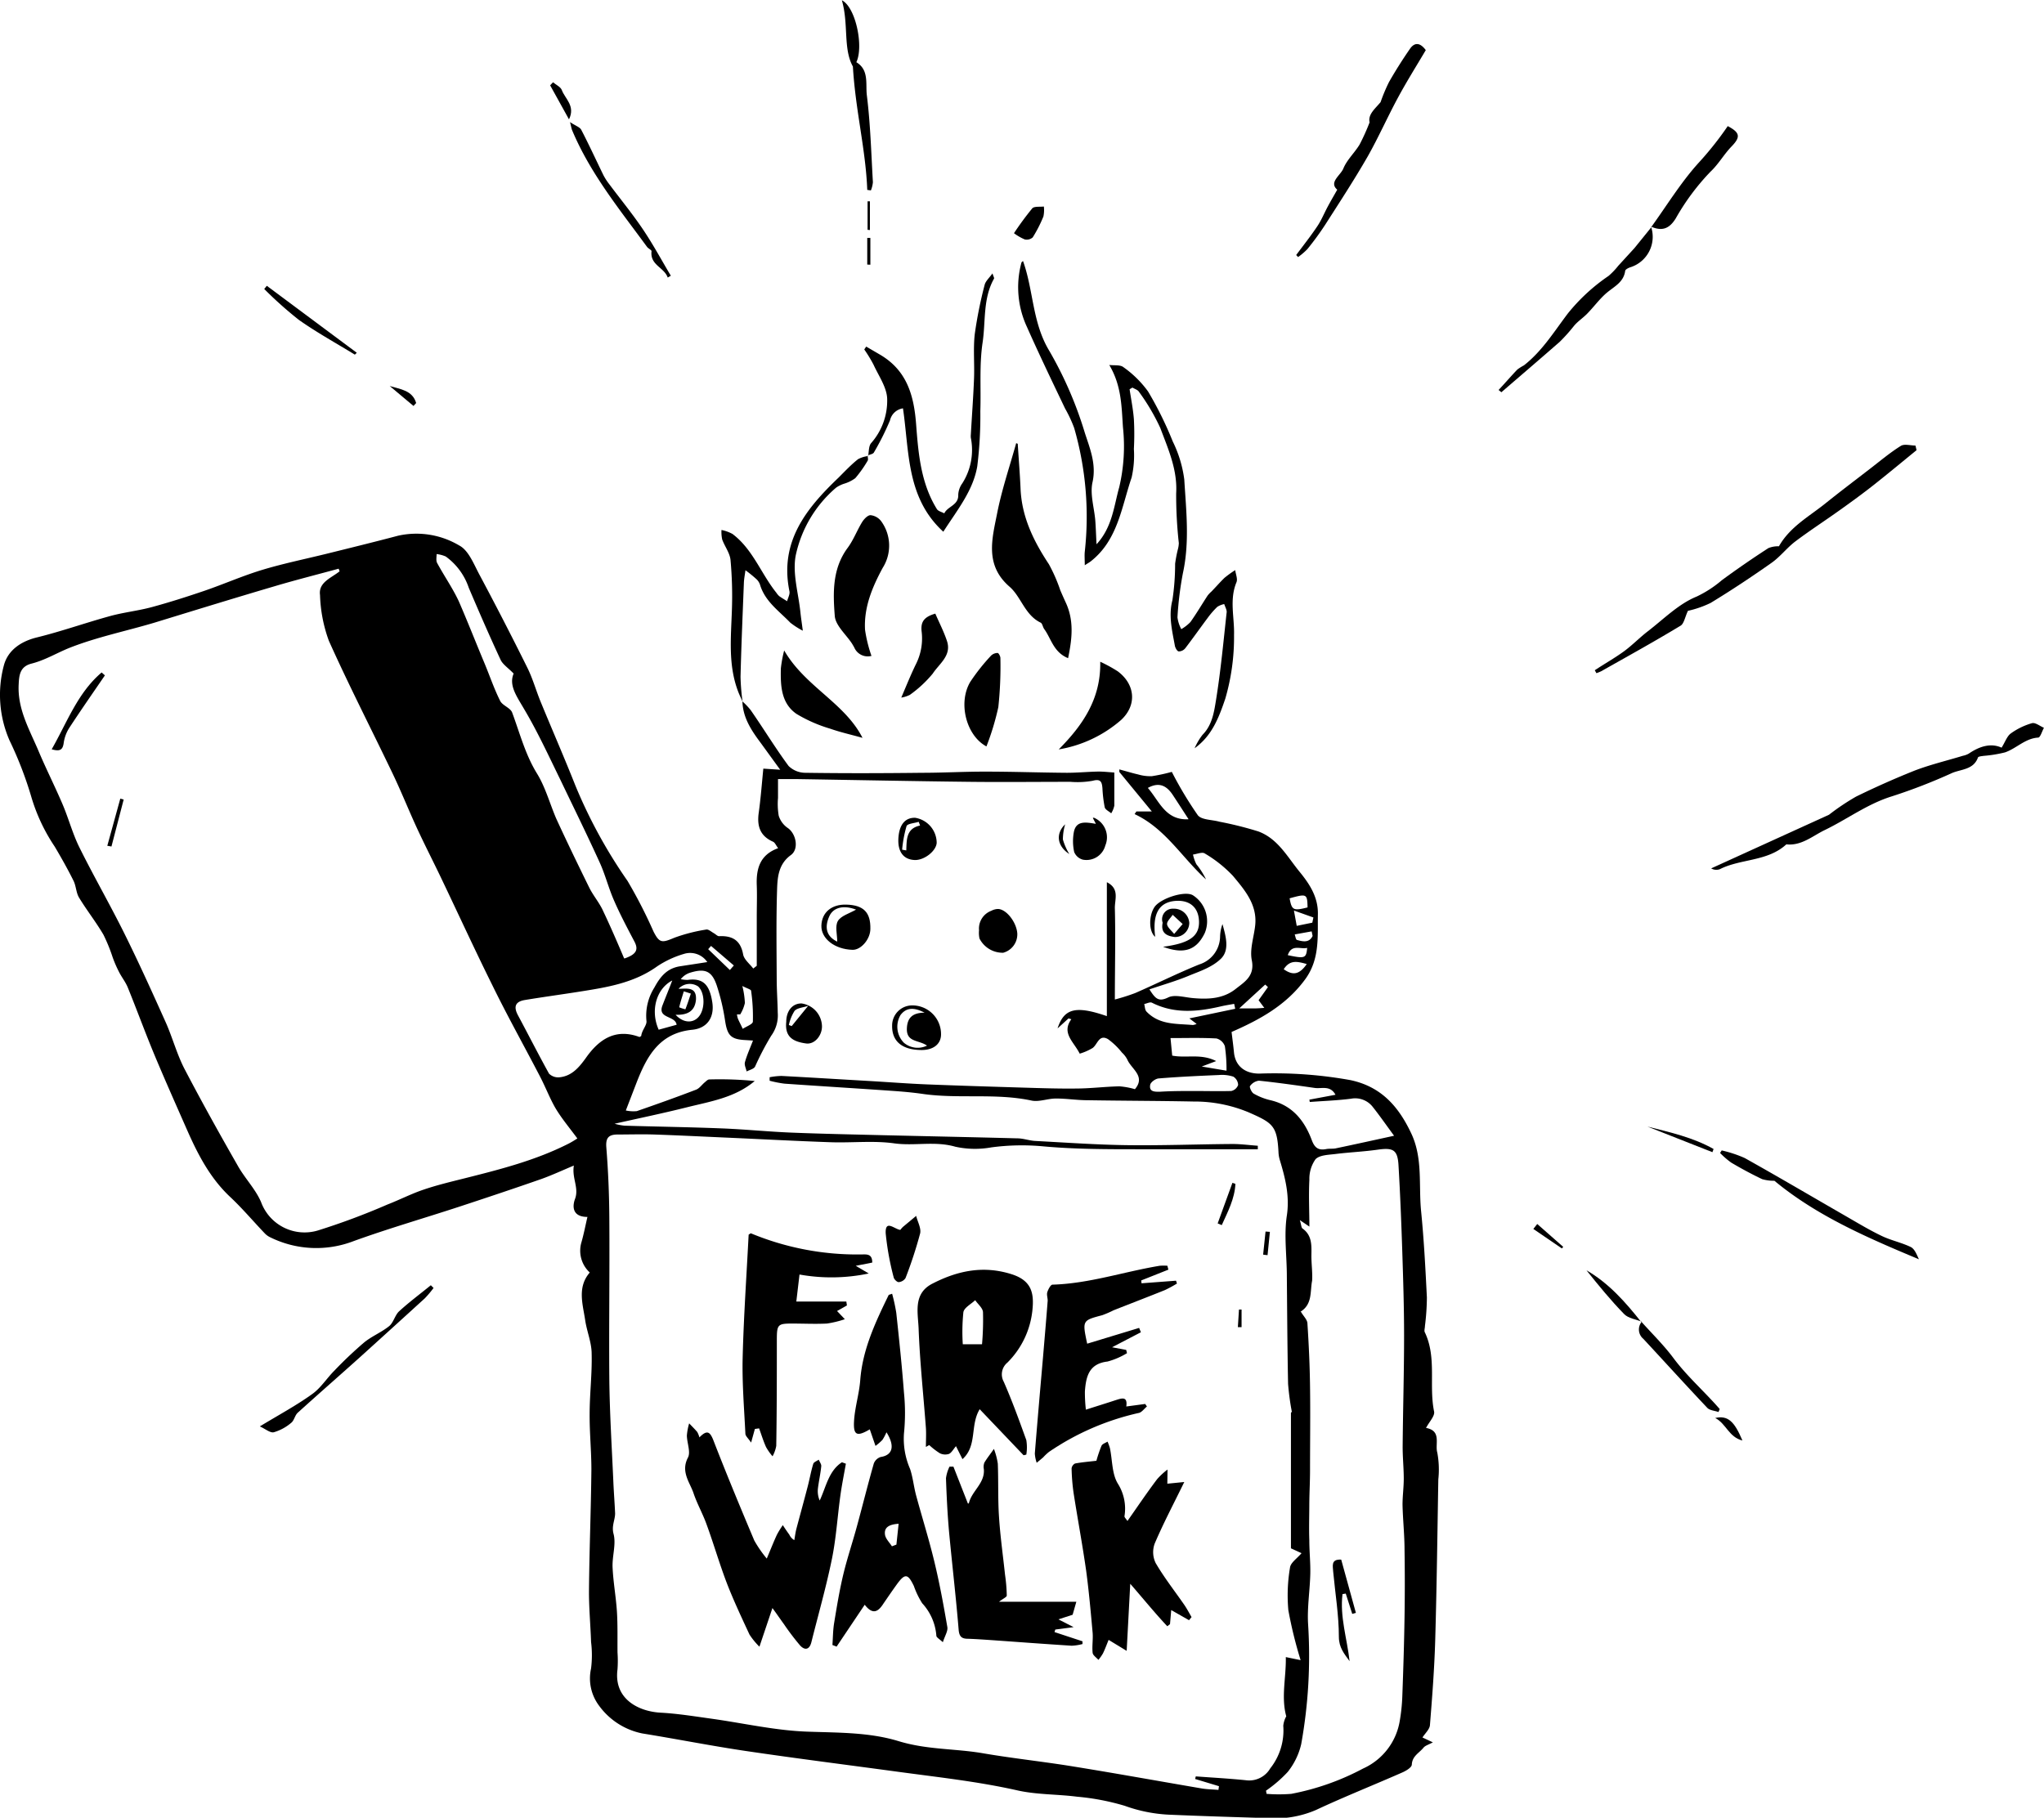 <svg id="Calque_1" data-name="Calque 1" xmlns="http://www.w3.org/2000/svg" viewBox="0 0 314.69 279.91"><title>lighter</title><path d="M114.29,108a10.71,10.71,0,0,1,1.27,1.33c2,2.87,3.79,5.83,5.85,8.62A3.69,3.69,0,0,0,124,119c6,.09,12,.07,18,0,3.25,0,6.51-.19,9.76-.18,4.16,0,8.32.15,12.48.18,1.62,0,3.25-.16,4.87-.19.79,0,1.59.09,2.45.15,0,1.81,0,3.46,0,5.09a3.78,3.78,0,0,1-.48,1.19c-.35-.31-.91-.56-1-.93a19.87,19.87,0,0,1-.35-2.92c-.08-.94-.23-1.51-1.5-1.16a13.32,13.32,0,0,1-3.44.16c-5.18,0-10.36.06-15.54,0-8.82-.1-17.65-.28-26.47-.42l-3,0c0,1,0,1.94,0,2.91a10.86,10.86,0,0,0,.11,2.73,3.57,3.57,0,0,0,1.35,1.86c1.33.87,1.81,3.27.52,4.2-1.88,1.36-2.06,3.35-2.12,5.26-.15,4.58-.08,9.18-.06,13.77,0,1.75.13,3.5.16,5.25a5.31,5.31,0,0,1-1,3.53,42.39,42.39,0,0,0-2.49,4.76c-.21.38-.85.51-1.3.75-.1-.48-.38-1-.26-1.43.3-1.09.78-2.13,1.24-3.33l-1.1-.07c-2.32-.1-2.85-.71-3.2-3a32.74,32.74,0,0,0-1.27-5.38c-.75-2.26-1.8-2.71-4.1-2a2.93,2.93,0,0,0-1.45,1,4.63,4.63,0,0,0,1.08.11c2.3-.3,3.36.65,3.78,3.5.33,2.27-.78,3.95-3.09,4.18-5.07.5-7,4.09-8.58,8.15L96.35,171a5.57,5.57,0,0,0,1.69.1c3.06-1.06,6.12-2.15,9.14-3.31.51-.2.88-.76,1.33-1.13.21-.18.46-.44.69-.44a56,56,0,0,1,7,.24c-3.07,2.59-6.86,3.15-10.49,4.06s-7.39,1.69-11.09,2.52a8.54,8.54,0,0,0,1.54.3c5,.15,10,.22,15,.42,3.59.14,7.17.51,10.76.65,4.73.19,9.46.28,14.2.4,6.83.16,13.67.3,20.5.48.92,0,1.83.35,2.75.4,4.73.25,9.46.59,14.19.65,5.39.07,10.79-.14,16.18-.18,1.3,0,2.61.18,3.91.27v.54h-4.13c-4.74,0-9.47,0-14.21,0s-9.79,0-14.63-.44a35.41,35.41,0,0,0-8.05.15,14.19,14.19,0,0,1-5.55-.1c-3.14-.91-6.28-.08-9.42-.52s-6.49-.06-9.74-.17c-5.49-.19-11-.49-16.47-.73-3.59-.16-7.18-.34-10.77-.46-1.85-.06-3.71,0-5.57,0-1.42,0-1.88.52-1.76,2,.29,3.62.44,7.26.46,10.9.06,8.29-.07,16.58,0,24.87.06,5.24.39,10.47.62,15.71.07,1.62.2,3.24.27,4.87,0,1-.57,1.91-.24,3.15.42,1.58-.22,3.41-.15,5.12.1,2.28.52,4.55.67,6.84.13,2.09.07,4.18.09,6.28a18.64,18.64,0,0,1,0,2.62c-.61,4.59,3.28,6.49,6.64,6.67,2.63.14,5.24.57,7.85.93,5,.7,10,1.86,15,2,4.66.16,9.35.1,13.77,1.45s8.71,1.13,13,1.87c4.66.8,9.38,1.29,14,2.05,6.57,1.06,13.12,2.25,19.69,3.37.84.14,1.71.15,2.57.22l.08-.57L184,273.94l.1-.4c2.56.19,5.13.33,7.69.59a3.76,3.76,0,0,0,3.78-1.83,9.38,9.38,0,0,0,2-6.55,3.76,3.76,0,0,1,.46-1.46c-.82-3,0-6-.07-9.12l2.28.47a65.85,65.85,0,0,1-1.89-7.7,25.42,25.42,0,0,1,.26-6.57c.1-.75,1.08-1.38,1.77-2.2l-1.63-.75c0-7,0-13.92,0-20.83,0-.14.34-.29.15-.13a39.48,39.48,0,0,1-.59-4.37c-.11-5.52-.14-11.05-.19-16.58,0-3.12-.46-6.3,0-9.33s-.25-5.82-1.11-8.64a5.09,5.09,0,0,1-.18-1.2c-.21-4-.92-4.44-4.58-6.05a21.62,21.62,0,0,0-8.49-1.67c-5.45-.11-10.9-.11-16.35-.2-1.62,0-3.25-.27-4.87-.26-1.25,0-2.57.56-3.74.31-5.49-1.17-11.1-.24-16.6-1-1.55-.23-3.11-.37-4.67-.48-5.58-.39-11.17-.73-16.75-1.12a18,18,0,0,1-2.29-.45v-.54a11,11,0,0,1,1.82-.2c4.51.24,9,.52,13.54.78,2.93.17,5.86.4,8.79.52,5,.2,10,.35,14.94.5,2.65.08,5.31.17,8,.14,2.25,0,4.5-.29,6.76-.34a11.86,11.86,0,0,1,2.39.44c1.7-2-.56-3.1-1.17-4.56a3.84,3.84,0,0,0-.83-1.08,10.92,10.92,0,0,0-2.15-2.07c-1.38-.79-1.6.8-2.35,1.36a8.46,8.46,0,0,1-2,.88c-.91-1.84-2.85-3.16-1.29-5.3l-.43-.13-1.69,1.54c1-3.08,2.79-3.55,7.59-1.89V135.85c2,1,1.2,2.66,1.23,4,.12,4.6,0,9.2,0,14.06a30.79,30.79,0,0,0,3.15-1c3.3-1.44,6.52-3.05,9.85-4.4a4.56,4.56,0,0,0,3.2-4.27,6.19,6.19,0,0,1,.37-1.94c.51,1.84,1.14,4-.25,5.34s-3.24,1.91-5,2.64c-1.9.79-3.88,1.35-6,2.07.88,1.34,1.33,2,2.88,1.25,1-.51,2.59,0,3.91.1,2.31.2,4.58.09,6.47-1.4,1.39-1.1,3-2,2.5-4.46-.33-1.67.32-3.52.52-5.29.37-3.23-1.61-5.5-3.43-7.69a19.62,19.62,0,0,0-4.33-3.44c-.39-.26-1.2.09-1.81.17a6.18,6.18,0,0,0,.52,1.49,12,12,0,0,1,1.49,2.34c-3.69-3.33-6.25-7.84-11-10.06l.28-.41h2.37l-5-6.08,0-.39c1,.26,1.91.55,2.88.77a6.62,6.62,0,0,0,2.14.27,28,28,0,0,0,3.06-.66,57.77,57.77,0,0,0,4,6.67c.58.74,2.18.68,3.32,1a54.52,54.52,0,0,1,6,1.5c3,1.11,4.46,3.9,6.34,6.2,1.55,1.89,2.87,3.9,2.83,6.52-.06,3.44.32,6.89-1.92,10-2.94,4.05-7.07,6.28-11.37,8.16.13,1.08.27,2.11.37,3.15.2,2.05,1.65,3.27,3.91,3.26a65.83,65.83,0,0,1,14,1c4.76,1,7.42,4.06,9.37,8.18,1.83,3.85,1.13,8,1.53,12,.44,4.42.67,8.86.89,13.29a36.47,36.47,0,0,1-.3,4.4c0,.34-.16.74,0,1,1.84,3.89.58,8.15,1.41,12.17.14.68-.74,1.57-1.24,2.52,2.43.45,1.35,2.47,1.73,3.79a14.21,14.21,0,0,1,.16,4.14c-.14,8.28-.24,16.56-.48,24.84-.13,4.33-.46,8.65-.81,13-.05.64-.72,1.23-1.15,1.9l1.6.75c-.66.36-1.17.49-1.44.82-.65.81-1.73,1.27-1.8,2.6,0,.45-.94,1-1.54,1.25-4.41,1.94-8.89,3.72-13.25,5.76a15.9,15.9,0,0,1-7.46,1.23c-5.1-.15-10.2-.31-15.29-.53a23.27,23.27,0,0,1-6.66-1.36,36.8,36.8,0,0,0-7.32-1.4c-3.1-.4-6.3-.3-9.32-1-6-1.34-12.06-2-18.12-2.82-7.86-1.07-15.73-2.06-23.57-3.22-5.33-.79-10.61-1.84-15.93-2.7a10.88,10.88,0,0,1-6.68-4.29A7,7,0,0,1,91,256.92a16.61,16.61,0,0,0,0-4.08c-.09-2.7-.35-5.41-.32-8.11.06-6.15.31-12.3.37-18.45,0-2.84-.29-5.69-.27-8.54,0-3.09.39-6.19.31-9.28,0-1.74-.75-3.45-1-5.2-.38-2.5-1.23-5.06.71-7.31a4.56,4.56,0,0,1-1.29-4.63c.36-1.24.6-2.51.93-3.93-2.38,0-2.32-1.68-1.91-2.77.64-1.71-.51-3.21-.18-5.14-1.68.7-3.33,1.47-5,2.07-4.21,1.47-8.43,2.88-12.66,4.27-5.4,1.77-10.87,3.35-16.21,5.28a16,16,0,0,1-12.83-.55,2.86,2.86,0,0,1-.84-.58c-1.82-1.9-3.52-3.93-5.44-5.72-3-2.84-4.87-6.41-6.51-10.12-1.72-3.91-3.46-7.81-5.11-11.76-1.42-3.42-2.69-6.9-4.08-10.32-.34-.83-.92-1.55-1.33-2.35s-.72-1.52-1-2.3a26.22,26.22,0,0,0-1.41-3.46c-1.17-2-2.58-3.77-3.76-5.72-.46-.76-.45-1.8-.86-2.61-.89-1.79-1.87-3.53-2.89-5.25a27.82,27.82,0,0,1-3.61-7.69A57.38,57.38,0,0,0,1.46,114,17.52,17.52,0,0,1,.6,102.45c.61-2.28,2.55-3.67,5.06-4.29,3.82-.94,7.55-2.27,11.35-3.31,2.1-.57,4.29-.8,6.39-1.37,2.69-.73,5.35-1.58,8-2.48,3.07-1.05,6-2.36,9.15-3.3s6.41-1.61,9.62-2.4c3.71-.92,7.43-1.83,11.13-2.81A12.91,12.91,0,0,1,70.71,84c1.45.76,2.25,2.91,3.13,4.54q3.79,7.1,7.36,14.3c.84,1.7,1.35,3.57,2.08,5.33,1.77,4.3,3.63,8.56,5.34,12.88a77.17,77.17,0,0,0,8,14.61,75.06,75.06,0,0,1,4,7.8c.92,1.79,1.29,1.75,3.23.93a25.71,25.71,0,0,1,4.88-1.25c.33-.07.77.33,1.14.54s.58.49.85.48c2-.09,3.29.6,3.69,2.8.14.79,1,1.45,1.56,2.18l.54-.42q0-3.75,0-7.51c0-1.63.06-3.26,0-4.88-.1-2.57.49-4.71,3.29-5.72-.31-.4-.48-.86-.79-1-2-.88-2.48-2.41-2.2-4.44.31-2.23.48-4.48.71-6.81l2.6.17c-1.14-1.56-2.07-2.85-3-4.13-1.43-1.91-2.74-3.87-2.82-6.38Zm-62-20-.15-.43c-3.28.9-6.59,1.73-9.85,2.7C36.07,92.1,29.92,94,23.75,95.89c-4.33,1.29-8.8,2.2-13,3.85-1.94.77-3.79,1.91-5.87,2.44-1.69.42-1.94,1.59-2,3.13-.23,3.79,1.6,6.93,3,10.21,1.18,2.82,2.57,5.55,3.77,8.37.92,2.17,1.53,4.49,2.57,6.59,2.21,4.46,4.7,8.78,6.92,13.25s4.35,9.18,6.43,13.82c1,2.28,1.66,4.76,2.81,7,2.61,5,5.39,10,8.19,14.89,1.11,2,2.76,3.64,3.63,5.68a7.13,7.13,0,0,0,8.73,4.36,106.94,106.94,0,0,0,10.72-4c1.89-.73,3.7-1.67,5.62-2.31,2.09-.71,4.26-1.22,6.4-1.76,5.41-1.36,10.8-2.74,15.82-5.28.58-.29,1.12-.65,1.4-.82-1.19-1.61-2.35-3-3.25-4.47s-1.64-3.43-2.52-5.11c-2.42-4.66-5-9.27-7.31-14-2.71-5.46-5.25-11-7.88-16.5-1.24-2.6-2.56-5.16-3.76-7.76s-2.4-5.59-3.71-8.33c-3.27-6.83-6.73-13.56-9.83-20.47a22.38,22.38,0,0,1-1.36-7.05C49,89.68,51,89,52.25,88Zm148,114c.39.68,1,1.23,1,1.82.21,3.22.36,6.44.4,9.67.06,4.3,0,8.61,0,12.91,0,1.65-.09,3.3-.11,5,0,1.93-.07,3.87,0,5.8,0,1.72.19,3.43.15,5.15-.06,2.57-.49,5.15-.34,7.71a76.58,76.58,0,0,1-1.06,18.52,10.73,10.73,0,0,1-2.07,4.27,20.13,20.13,0,0,1-3.35,2.89l.09.49a23.77,23.77,0,0,0,3.8,0,38.84,38.84,0,0,0,11.06-3.9,9.77,9.77,0,0,0,5.65-7.38,27.92,27.92,0,0,0,.39-3.81c.15-4.06.28-8.13.34-12.2q.08-5.12,0-10.25c0-2.35-.26-4.7-.31-7,0-1.32.19-2.64.19-4,0-1.66-.18-3.32-.17-5,.05-5.68.22-11.37.22-17.05,0-4.34-.14-8.68-.28-13s-.32-8.82-.58-13.23c-.14-2.35-.82-2.71-3.17-2.38-2.16.31-4.36.4-6.53.67-1.06.13-2.43.15-3.07.8a5.2,5.2,0,0,0-.95,3.17c-.13,2.46,0,4.93,0,7.21l-1.47-1c.24.8.23,1.17.41,1.29,1.51,1.08,1.39,2.64,1.37,4.22,0,1.28.19,2.56.11,3.83C201.68,198.88,202.09,200.85,200.2,202Zm-91.39-53.84a3.18,3.18,0,0,0-3.64-1.26,15,15,0,0,0-4.06,1.89c-3.58,2.58-7.73,3.24-11.91,3.9-2.83.45-5.66.83-8.49,1.3-1.44.24-1.77,1-1.06,2.34,1.61,3,3.13,6,4.79,9a2,2,0,0,0,1.59.56c1.89-.18,3-1.49,4.05-2.94,2-2.86,4.54-4.65,8.27-3.27.07,0,.19-.1.28-.15.1-.91.89-1.66.81-2.3a8.11,8.11,0,0,1,1.21-5.15c.93-1.72,1.94-2.93,3.86-3.27C105.88,148.61,107.23,148.41,108.81,148.16Zm-12.72-.58c1.91-.66,2.11-1.43,1.48-2.62-1.1-2.09-2.21-4.18-3.15-6.35-.84-1.92-1.35-4-2.22-5.88-1.93-4.24-4-8.44-6-12.62-1.8-3.67-3.51-7.41-5.59-10.91-1.16-2-2.39-3.66-1.62-5.48-.85-.88-1.65-1.38-2-2.1-1.71-3.67-3.32-7.38-4.91-11.11a9.77,9.77,0,0,0-3.55-4.82,4.87,4.87,0,0,0-1.4-.37c0,.46-.12,1,.08,1.37,1.08,2,2.39,3.87,3.34,5.91C72,95.73,73.28,99,74.6,102.15c.8,1.92,1.47,3.91,2.4,5.77.36.73,1.58,1.07,1.85,1.8,1.17,3.14,2,6.4,3.78,9.32,1.33,2.13,2,4.67,3,7,1.64,3.57,3.35,7.1,5.08,10.62.56,1.14,1.41,2.15,2,3.31C93.89,142.44,95,145,96.09,147.58Zm109.43,21c-.82-1.5-2.13-.9-3.19-1.05-2.86-.41-5.73-.82-8.6-1.12a2,2,0,0,0-1.37.83c-.12.16.25,1,.58,1.17a9.48,9.48,0,0,0,2.53,1c3.4.78,5.27,3.13,6.41,6.18.43,1.14,1,1.59,2.22,1.35.51-.1,1.05,0,1.56-.13,2.82-.59,5.63-1.21,8.88-1.92-1.22-1.66-2.2-3.07-3.26-4.41a3.43,3.43,0,0,0-3.39-1.29c-2.1.27-4.22.34-6.33.5l-.06-.36ZM183.83,168v0c1.91,0,3.83.05,5.73,0a1.45,1.45,0,0,0,1.06-.93,1.57,1.57,0,0,0-.74-1.28,5.63,5.63,0,0,0-2.23-.25c-3.07.13-6.14.27-9.2.52-.5,0-1.3.57-1.37,1-.19,1.1.73,1.06,1.52,1.05C180.35,168,182.09,168,183.83,168Zm5-3.13a24.48,24.48,0,0,0-.25-3.76,1.88,1.88,0,0,0-1.29-1.2c-2.3-.13-4.6-.06-7.08-.06l.26,2.7c2.2.43,4.39-.36,6.77.84l-2.22.84Zm1.34-9.53-.16-.76c-.68.13-1.37.23-2,.38-3.61.84-7.19,1.2-10.67-.56-.29-.14-.78.13-1.18.21.11.39.1.89.35,1.16,2,2.09,4.62,1.84,7.14,2.07a2.07,2.07,0,0,0,.58-.17l-1.12-.85Zm-7.2-29.22c-.78-1.2-1.58-2.45-2.4-3.69-.92-1.4-2.08-2.08-3.85-1.1C178.49,123.36,179.41,126.32,182.95,126.16Zm-78.8,31.68c-.2-1.45-3-.91-2.17-3,.48-1.25,1-2.5,1.5-3.82-2.47,1.28-3.4,4.66-2.09,7.58Zm9.79-1.6-.5,0a3.41,3.41,0,0,0,.15.67c.23.53.49,1,.74,1.56.55-.37,1.54-.71,1.56-1.11a27.67,27.67,0,0,0-.27-4.74c0-.22-.63-.37-1.35-.75a12.88,12.88,0,0,1,.39,2.62A5.76,5.76,0,0,1,113.94,156.24Zm-10,0c1.11,1.27,2.58,1.43,3.51.48,1.12-1.13,1.11-3.81,0-4.79a2.34,2.34,0,0,0-3,.37c1.26,0,2.79-.37,2.68,1.67C107,155.59,106,156.35,103.95,156.26ZM195.21,152l-.42-.39-4,3.67c.81,0,1.62,0,2.44,0,.47,0,.94-.05,1.42-.08l-.88-1.18Zm3.33-13.71c.33,1.87.57,2,2.77,1.44C201.26,137.63,201.2,137.6,198.54,138.33Zm2.61,10.15c-1.47-.41-2.57-.65-3.51.81C199,150.2,200,150.14,201.16,148.49Zm-2.9-1.36c2.66.56,2.85.49,3-1.12C200.24,146.23,198.83,145.3,198.25,147.13Zm3.79-5,.17-.8-3-1.07.43,2.36Zm-92.57,3.58-.44.5,3.34,3.21.61-.7ZM106.36,153l-1.08-.35c-.25.82-.52,1.63-.71,2.46a6.14,6.14,0,0,0,.95.31C105.84,154.61,106.1,153.79,106.36,153Zm95.73-8.86-.15-.72-2.61.47c.11.29.16.79.35.85C200.61,145,201.57,145.21,202.09,144.12Z"/><path d="M137.35,199.22a27.3,27.3,0,0,1,.64,2.95c.44,4.08.87,8.16,1.18,12.25a31.43,31.43,0,0,1,0,6.35,11.63,11.63,0,0,0,.94,5.42c.43,1.27.56,2.65.91,4,.93,3.43,2,6.83,2.83,10.28s1.42,6.7,2,10.07c.11.62-.37,1.34-.69,2.34-.5-.47-1-.74-1-1a8.29,8.29,0,0,0-2.18-5,12.65,12.65,0,0,1-1.28-2.65c-.93-1.93-1.37-2-2.66-.21-.68.94-1.33,1.9-2,2.87-.78,1.23-1.62,1.89-2.91.22l-4.33,6.45-.64-.25c.08-1.15.08-2.31.27-3.44.41-2.5.82-5,1.41-7.46s1.45-5,2.14-7.56c.86-3.16,1.65-6.34,2.55-9.49a1.68,1.68,0,0,1,1.05-1c1.78-.27,2.29-1.59.9-3.81a7.81,7.81,0,0,1-.62,1.17,8.35,8.35,0,0,1-1.07.93l-.88-2.55c-2,1.18-2.56.92-2.42-1.32.13-2.09.79-4.15.95-6.24.36-4.78,2.37-9,4.39-13.15Zm1,35.42c-1.41.1-2.25.51-2.1,1.66.08.64.69,1.21,1.07,1.81l.69-.26Z"/><path d="M107.68,221.34c1.21-1.24,1.65-.85,2.18.52,2,5.16,4.12,10.26,6.27,15.36a18.41,18.41,0,0,0,1.92,2.78c.61-1.44,1.05-2.57,1.56-3.67a14.08,14.08,0,0,1,.91-1.48c.32.49.66,1,1,1.46a1.86,1.86,0,0,0,.77.85c.1-.57.17-1.14.31-1.7.58-2.2,1.19-4.39,1.76-6.59.3-1.15.5-2.33.85-3.46.08-.27.55-.43.84-.64.14.34.42.7.39,1-.11,1.14-.37,2.27-.51,3.41a3.6,3.6,0,0,0,.27,1.88c1-2.13,1.37-4.55,3.42-5.89l.61.22c-.29,1.65-.63,3.3-.86,5-.44,3.21-.64,6.46-1.28,9.62-.88,4.32-2.1,8.58-3.17,12.86-.29,1.17-1,1.3-1.73.52a38.83,38.83,0,0,1-2.51-3.31c-.52-.71-1-1.43-1.76-2.46l-2,5.95a11.22,11.22,0,0,1-1.53-1.87c-1.23-2.65-2.48-5.3-3.52-8-1.14-3-2-6-3.1-9-.58-1.62-1.45-3.14-2-4.78s-2-3.28-.86-5.46c.46-.86-.15-2.26-.16-3.42a9.47,9.47,0,0,1,.35-1.86c.42.44.86.87,1.25,1.33A3.68,3.68,0,0,1,107.68,221.34Z"/><path d="M150.83,217c-1.51,2.48-.34,5.63-2.65,7.69l-1-2c-.43.51-.68,1-1.07,1.19a1.87,1.87,0,0,1-1.4-.09,10.87,10.87,0,0,1-1.65-1.27l-.51.29c0-1,.06-2,0-2.93-.38-5.08-.93-10.16-1.12-15.25-.09-2.49-.91-5.47,2.19-7,3.9-2,7.9-2.8,12.24-1.38,3,1,3.37,2.93,3.08,5.58a13.3,13.3,0,0,1-3.85,8,2.34,2.34,0,0,0-.56,2.93c1.29,2.94,2.4,6,3.48,9a7,7,0,0,1,0,2.23l-.42.1Zm.36-10a43.25,43.25,0,0,0,.15-4.9c0-.66-.78-1.26-1.2-1.89-.64.61-1.7,1.15-1.82,1.85a29.75,29.75,0,0,0-.09,4.94Z"/><path d="M179.72,228.47l2.61-.26c-1.66,3.4-3.24,6.39-4.56,9.49a3.83,3.83,0,0,0,.16,3c1.31,2.24,2.93,4.3,4.41,6.44.41.6.74,1.24,1.11,1.87l-.39.48-2.74-1.56-.19,2.17-.42.32c-1.88-2-3.64-4.17-5.7-6.54l-.55,10.33-2.78-1.69c-.28.68-.54,1.4-.87,2.08a7.64,7.64,0,0,1-.7,1c-.31-.36-.85-.7-.89-1.09-.11-1,.08-2.06,0-3.08-.29-3.2-.57-6.4-1-9.58-.57-4-1.32-8-1.94-12a31.49,31.49,0,0,1-.3-3.74,1,1,0,0,1,.53-.75c1.08-.2,2.19-.29,3.29-.42a20.11,20.11,0,0,1,.79-2.32c.14-.29.6-.42.92-.63a6.84,6.84,0,0,1,.37,1c.39,1.85.3,4,1.24,5.5a7.21,7.21,0,0,1,1,5c0,.17.22.36.46.72,1.57-2.23,3-4.36,4.57-6.44a11.11,11.11,0,0,1,1.6-1.48Z"/><path d="M179.88,195.51l-4.18,1.66.05.44,5.31-.4.14.44a19.69,19.69,0,0,1-1.84,1c-2.63,1.06-5.27,2.07-7.9,3.11a16.55,16.55,0,0,1-1.75.76c-3.09.82-3.09.8-2.33,4.39l8-2.43.27.67-4.44,2.31,2.18.41.12.5a11.48,11.48,0,0,1-3,1.29c-2.87.33-3.31,2.33-3.48,4.57a23.19,23.19,0,0,0,.15,2.84c1.71-.55,3.18-1,4.66-1.49.82-.25,1.8-.63,1.56,1l2.91-.39.27.39c-.43.35-.81.92-1.28,1a40,40,0,0,0-13.81,6,7.93,7.93,0,0,0-.88.83c-.33.29-.67.56-1,.84a5.29,5.29,0,0,1-.29-1.43c.4-5,.84-10,1.27-14.94.24-2.86.49-5.73.71-8.6,0-.43-.18-.91-.06-1.3s.5-1.15.79-1.16c5.66-.16,11-2,16.53-2.91a7.41,7.41,0,0,1,1.17,0Z"/><path d="M153.81,246.65h11.9l-.57,2-2.19.71,2.34,1.2-2.82.37-.12.39,4.31,1.42v.42a7.69,7.69,0,0,1-1.66.26c-4.1-.26-8.21-.57-12.31-.86-1.22-.08-2.43-.17-3.65-.21-.94,0-1.36-.29-1.45-1.41-.41-5-1-10-1.47-15-.25-2.76-.38-5.54-.48-8.31a5.79,5.79,0,0,1,.54-1.78h.61l2.22,5.66.15,0c.42-1.91,2.5-3.09,2.31-5.28a1.86,1.86,0,0,1,.08-1c.44-.74,1-1.42,1.47-2.12a10.57,10.57,0,0,1,.6,2.27c.11,2.75,0,5.52.19,8.26.19,2.95.61,5.88.92,8.82a25.78,25.78,0,0,1,.27,3.24C155,245.93,154.37,246.2,153.81,246.65Z"/><path d="M134.29,194.42l-2.54.5,2,1.18a27.81,27.81,0,0,1-10.66.16l-.49,4.16h7.7l.09.6-1.52.86,1.2,1.26a15.69,15.69,0,0,1-2.76.67c-1.78.09-3.58,0-5.37,0-2.18,0-2.33.16-2.34,2.41,0,5.48,0,11-.09,16.43a5.27,5.27,0,0,1-.57,1.6,8.53,8.53,0,0,1-1-1.42c-.42-.93-.72-1.92-1.07-2.88l-.65.09-.58,2.1c-.41-.62-.86-1-.88-1.35-.19-3.92-.52-7.86-.42-11.78.16-6.31.6-12.62.92-18.89.16-.09.29-.22.36-.2a42.61,42.61,0,0,0,16.85,3.25C133.25,193.19,134.3,192.92,134.29,194.42Z"/><path d="M168.82,83.81c2.44-2.63,2.68-5.92,3.49-8.77a27.44,27.44,0,0,0,.58-9.23c-.22-3.11-.19-6.4-2.11-9.61.74.1,1.68-.06,2.18.34a16.18,16.18,0,0,1,3.8,3.75,55.48,55.48,0,0,1,3.8,7.7,18.64,18.64,0,0,1,1.77,5.85c.29,4.79.84,9.61-.21,14.41a51.85,51.85,0,0,0-.84,6.81,5.18,5.18,0,0,0,.59,1.82,6.25,6.25,0,0,0,1.41-1.1c.94-1.32,1.76-2.72,2.65-4.08a4.62,4.62,0,0,1,.59-.62c.68-.7,1.32-1.44,2-2.1a16.7,16.7,0,0,1,1.65-1.19c.08.63.41,1.37.19,1.88-1.11,2.69-.29,5.41-.37,8.11a33.78,33.78,0,0,1-1.35,9.82c-1,2.94-2.05,5.7-4.72,7.62a9.58,9.58,0,0,1,1.22-2.07c1.48-1.49,1.77-3.48,2.07-5.32.73-4.5,1.15-9.06,1.65-13.6,0-.38-.25-.8-.38-1.21a3.18,3.18,0,0,0-1.06.42,12.86,12.86,0,0,0-1.48,1.7c-1.16,1.55-2.27,3.13-3.45,4.67a1.31,1.31,0,0,1-1,.5c-.25,0-.55-.55-.61-.88-.42-2.33-1-4.6-.38-7a37.47,37.47,0,0,0,.42-5.63,20.68,20.68,0,0,1,.41-2.16,4.35,4.35,0,0,0,.16-1,67.45,67.45,0,0,1-.41-7.66c.22-3.66-1.24-6.85-2.44-10.07a32.14,32.14,0,0,0-3.29-5.58c-.19-.31-.67-.44-1-.65l-.44.26c.23,1.53.54,3.06.66,4.6a42.62,42.62,0,0,1,0,4.59,15.34,15.34,0,0,1-.35,4.41c-1.56,4.56-2.12,9.66-6.33,12.93-.17.13-.36.23-.88.57,0-.88-.06-1.49,0-2.08a49.2,49.2,0,0,0-1.63-19.05,20.23,20.23,0,0,0-1.4-3c-2-4.19-4-8.34-5.88-12.58a14.5,14.5,0,0,1-.86-9.82c0-.14.2-.25.26-.32,1.63,4.52,1.41,9.47,4.05,13.84A59.28,59.28,0,0,1,167,66.59c.76,2.38,1.83,4.84,1.2,7.67-.41,1.85.27,3.93.43,5.91C168.71,81.24,168.74,82.31,168.82,83.81Z"/><path d="M156.69,68.34c.14,2.28.33,4.57.43,6.85.17,4.39,2,8.12,4.37,11.7a24.84,24.84,0,0,1,1.75,4c.27.63.55,1.26.84,1.89,1.28,2.75,1,5.53.36,8.57-2.25-.92-2.59-3-3.67-4.48-.23-.31-.28-.87-.57-1-2.42-1.17-3-4-4.78-5.53-3.85-3.34-2.67-7.4-1.9-11.31.72-3.65,1.93-7.2,2.93-10.79Z"/><path d="M133.65,70.23c.14-.67.07-1.53.47-2a9.86,9.86,0,0,0,2.47-6.7c0-1.81-1.3-3.61-2.1-5.37a21.64,21.64,0,0,0-1.43-2.35l.3-.44,2.14,1.25c4.08,2.4,5.2,6.19,5.54,10.66s.71,9.1,3.2,13.11c.2.33.75.44,1.14.66.51-1.09,2.22-1.24,2.15-2.86a3.25,3.25,0,0,1,.63-1.77,9.58,9.58,0,0,0,1.31-7,2.6,2.6,0,0,1,0-.52c.16-2.87.38-5.75.49-8.62.09-2.27-.14-4.57.11-6.81a65.81,65.81,0,0,1,1.52-7.59c.14-.59.71-1.08,1.21-1.78.15.48.29.7.24.8-1.73,3.07-1.27,6.56-1.76,9.84-.52,3.46-.23,7-.35,10.57a63.55,63.55,0,0,1-.47,8.48c-.64,3.78-3.1,6.76-5.23,10.09-5.71-5.23-5.22-12.3-6.21-19a2.41,2.41,0,0,0-2,1.86,41.28,41.28,0,0,1-2.48,4.94c-.13.24-.6.3-.91.44Z"/><path d="M273.88,84.12c1.7-3,4.67-4.6,7.18-6.62,2.25-1.81,4.56-3.55,6.85-5.32,1.56-1.2,3.07-2.48,4.74-3.52.55-.34,1.49-.05,2.25-.05l.17.71c-2.21,1.8-4.41,3.63-6.65,5.4-1.68,1.32-3.41,2.58-5.15,3.82-2.29,1.64-4.66,3.17-6.9,4.86-1.3,1-2.31,2.35-3.64,3.28-3.05,2.15-6.17,4.22-9.36,6.16a15.72,15.72,0,0,1-3.5,1.22c-.47,1-.61,2-1.15,2.3-4,2.42-8.12,4.7-12.2,7a6.09,6.09,0,0,1-.74.3l-.25-.45c1.5-1,3.06-1.87,4.5-2.92,1.27-.93,2.38-2.09,3.64-3.06,2.46-1.89,4.75-4.23,7.53-5.36a17.52,17.52,0,0,0,3.91-2.54q3.5-2.57,7.15-4.93A4,4,0,0,1,273.88,84.12Z"/><path d="M134.17,101a2.25,2.25,0,0,1-2.65-1.3c-.11-.2-.23-.4-.35-.6-.93-1.42-2.54-2.78-2.65-4.26-.28-3.58-.39-7.29,2-10.5.88-1.2,1.42-2.65,2.2-3.93.29-.47.86-1.08,1.3-1.08a2.36,2.36,0,0,1,1.63.91,6.39,6.39,0,0,1,.25,7.2c-1.62,3-2.91,6.08-2.72,9.54A21.53,21.53,0,0,0,134.17,101Z"/><path d="M308.16,115.13c.56-.89.83-1.76,1.42-2.19a10.51,10.51,0,0,1,3.26-1.58c.51-.14,1.22.45,1.84.71-.29.53-.56,1.5-.88,1.51-2,.11-3.36,1.68-5.12,2.28a20.06,20.06,0,0,1-3.25.53c-.32.05-.84.08-.91.26-.68,1.89-2.58,1.78-4,2.39a85.82,85.82,0,0,1-9.2,3.57c-3.79,1.16-6.91,3.53-10.39,5.21-1.88.91-3.59,2.45-5.91,2.2-2.89,2.66-7,2.19-10.23,3.82a1.54,1.54,0,0,1-1.34-.12l18.14-8.26a35.86,35.86,0,0,1,4.16-2.79c2.94-1.44,5.95-2.78,9-4,2.42-.93,5-1.54,7.45-2.29a3,3,0,0,0,.92-.34C304.81,114.89,306.54,114.39,308.16,115.13Z"/><path d="M133.65,70.23l-.06-.06c0,.26.1.58,0,.76a18.66,18.66,0,0,1-1.91,2.7,5.58,5.58,0,0,1-1.74.86,4.81,4.81,0,0,0-1.2.59,18.86,18.86,0,0,0-6.24,10.49c-.51,2.77.43,5.8.73,8.71.08.78.2,1.56.37,2.84a11.86,11.86,0,0,1-1.93-1.24c-1.71-1.78-3.84-3.23-4.63-5.75a2.09,2.09,0,0,0-.52-.89c-.55-.51-1.16-1-1.75-1.43-.08.63-.21,1.25-.24,1.88-.19,4.85-.4,9.69-.52,14.54a34,34,0,0,0,.31,3.8l0,0c-.24-.53-.5-1.06-.7-1.6-1.53-4.06-1.08-8.25-.94-12.45a61,61,0,0,0-.21-7.74c-.1-1.08-.89-2.09-1.28-3.16a5.44,5.44,0,0,1-.11-1.47,6.12,6.12,0,0,1,1.69.61c3.13,2.35,4.4,6.12,6.76,9.06a2.68,2.68,0,0,0,.44.52c.39.28.81.52,1.21.78.13-.51.46-1.07.36-1.54-1.56-7.61,2.57-12.73,7.56-17.49,1-1,1.94-2,3-2.84A4.2,4.2,0,0,1,133.65,70.23Z"/><path d="M210.86,18.84c-.28-1.22.85-2.1,1.69-3.11a26.55,26.55,0,0,1,1.3-3.1c1-1.75,2.08-3.46,3.23-5.12.63-.91,1.47-1.09,2.43.21-1.4,2.37-2.92,4.79-4.28,7.31-1.62,3-3,6.12-4.66,9.06-2.07,3.6-4.34,7.07-6.58,10.57a44.14,44.14,0,0,1-2.7,3.69,9.67,9.67,0,0,1-1.44,1.23l-.29-.31c1.1-1.48,2.25-2.93,3.27-4.46.63-.94,1.05-2,1.59-3,.44-.83.92-1.64,1.46-2.6-1.33-1.15.5-2.19.94-3.26.55-1.34,1.73-2.42,2.5-3.69A32.73,32.73,0,0,0,210.86,18.84Z"/><path d="M132.79,113.62c-1.77-.5-3.41-.86-5-1.42a22.14,22.14,0,0,1-5.18-2.28c-2.38-1.66-2.45-4.39-2.39-7a19.5,19.5,0,0,1,.51-2.76C123.94,105.72,130.05,108.23,132.79,113.62Z"/><path d="M163,115.4c3.68-3.71,6.51-7.78,6.39-13.5a22.41,22.41,0,0,1,2.69,1.47c2.69,2,3,5.19.53,7.49A19.52,19.52,0,0,1,163,115.4Z"/><path d="M254.19,34.9a4.91,4.91,0,0,1-3.08,6.22c-.34.1-.87.35-.9.59-.23,1.72-1.62,2.37-2.77,3.32s-2.07,2.26-3.15,3.34c-.65.65-1.44,1.16-2,1.86a26.36,26.36,0,0,1-2.14,2.39c-3,2.63-6,5.19-9,7.78l-.43-.35c1-1.06,1.91-2.13,2.9-3.16a8.56,8.56,0,0,1,1-.63c2.81-2.19,4.66-5.22,6.77-8a28.83,28.83,0,0,1,6.26-5.77,11.33,11.33,0,0,0,1.5-1.57l2.49-2.72,2.64-3.26Z"/><path d="M151.87,114.94c-3.11-1.67-4.41-6.7-2.49-9.94a30.62,30.62,0,0,1,3.21-4.05,1.45,1.45,0,0,1,1-.4c.16,0,.44.52.43.8a59,59,0,0,1-.32,7.54A40.54,40.54,0,0,1,151.87,114.94Z"/><path d="M265.07,177.15a19,19,0,0,1,3.54,1.17c5.19,2.9,10.31,5.92,15.47,8.89,1.86,1.07,3.7,2.19,5.63,3.11,1.43.69,3,1,4.46,1.7.61.3.93,1.18,1.26,1.89-7.92-3.31-15.73-6.68-22.25-12.09a6.25,6.25,0,0,1-1.89-.25c-1.62-.77-3.21-1.63-4.75-2.54a12.25,12.25,0,0,1-1.72-1.49Z"/><path d="M133.52,29.24c-.23-6.2-1.82-12.26-2.21-19-1.53-2.73-.63-6.53-1.7-10.2,2.14,1.06,3.39,7.15,2.23,9.54,2,1.19,1.4,3.39,1.62,5.11.55,4.43.67,8.91.93,13.37a4.45,4.45,0,0,1-.31,1.26Z"/><path d="M40,219.65c3.05-1.85,5.68-3.26,8.09-5,1.3-.93,2.21-2.4,3.36-3.56A63.14,63.14,0,0,1,56,206.77c1.2-1,2.71-1.59,3.92-2.57.68-.56.88-1.69,1.54-2.29,1.54-1.41,3.24-2.67,4.87-4l.42.42a15.94,15.94,0,0,1-1.34,1.59q-5,4.56-10,9.08c-3.18,2.86-6.4,5.67-9.57,8.54-.44.4-.55,1.2-1,1.55a7.23,7.23,0,0,1-2.69,1.46C41.58,220.68,40.82,220,40,219.65Z"/><path d="M254.24,34.94c2.39-3.31,4.53-6.83,7.25-9.84A50.22,50.22,0,0,0,266,19.42c1.91,1,2,1.68.58,3.14-1.17,1.21-2,2.72-3.24,3.88A35.63,35.63,0,0,0,258,33.62c-1,1.63-2.12,2-3.78,1.29Z"/><path d="M144,94.49c.62,1.44,1.33,2.8,1.8,4.24.73,2.22-1.2,3.47-2.2,5a18.33,18.33,0,0,1-3.52,3.27,4.5,4.5,0,0,1-1.32.42c.85-2,1.52-3.66,2.32-5.28a8.8,8.8,0,0,0,.8-5C141.76,95.78,142.23,95,144,94.49Z"/><path d="M138.61,189.39a4.31,4.31,0,0,1,.39-.45l2.05-1.71c.22.91.8,1.9.61,2.71a66.49,66.49,0,0,1-2.25,6.87,1.38,1.38,0,0,1-1.06.62c-.25,0-.7-.43-.76-.73a42.68,42.68,0,0,1-1.23-6.78C136.27,187.73,137.69,189.27,138.61,189.39Z"/><path d="M102.8,42.74c-.52-1.56-2.75-1.91-2.49-4.06,0-.19-.5-.4-.69-.66-4.22-5.76-8.76-11.32-11.55-18-.08-.2-.11-.42-.31-1.22.86.58,1.51.77,1.73,1.19,1.19,2.29,2.27,4.64,3.42,7a9.52,9.52,0,0,0,.94,1.44c1.72,2.3,3.55,4.53,5.15,6.91s2.86,4.74,4.28,7.12Z"/><path d="M130.33,139.3c2.63.08,3.72,1.2,3.67,3.73,0,1.6-1.45,3.27-2.75,3.23-2.74-.08-4.85-1.72-4.79-3.73S128,139.22,130.33,139.3ZM128.9,145c0-1.08-.37-2.38.1-3.18s1.79-1.17,2.8-1.75c-1.93-.74-3.5-.34-4.11,1C126.87,142.88,127.28,144.23,128.9,145Z"/><path d="M141.92,161.69c-3,0-4.61-1.31-4.57-3.75a3.09,3.09,0,0,1,3-3.12,4.42,4.42,0,0,1,4.53,4.46C144.88,160.75,143.73,161.68,141.92,161.69Zm.42-5.75c-1.71-.91-2.86-.74-3.69.35a3.53,3.53,0,0,0,.5,4.27,3.28,3.28,0,0,0,3.57.45c-1.27-.89-3.15-.49-3.1-2.59C139.67,156.71,140.5,155.95,142.34,155.94Z"/><path d="M150.73,143.25a2.92,2.92,0,0,1,1.89-3,2.34,2.34,0,0,1,1-.28c1.29,0,2.86,2,3,3.74a2.94,2.94,0,0,1-2.17,3,4,4,0,0,1-3.65-2.19A4.14,4.14,0,0,1,150.73,143.25Z"/><path d="M168.4,125.91a3.27,3.27,0,0,1,1.77,4.29,3,3,0,0,1-3.44,2.18,2,2,0,0,1-1.35-1.18,7.73,7.73,0,0,1-.05-3.08c.36-1.8,1.84-1.51,3.39-1.26l-.47-.91Z"/><path d="M138.31,129.17c.1-2.12,1-3.29,2.6-3.24a3.93,3.93,0,0,1,3.3,3.87c-.1,1.28-1.95,2.7-3.41,2.63C139.11,132.35,138.22,131.18,138.31,129.17Zm3.36-2-.23-.62c-.65.21-1.72.27-1.87.66a19.12,19.12,0,0,0-.68,3.63l.64.11C139.59,129.28,139.51,127.56,141.67,127.12Z"/><path d="M121.05,157.35c0-1.73,1-2.86,2.36-2.83a3.63,3.63,0,0,1,3.14,3.53c0,1.45-1.15,2.8-2.44,2.63C122.16,160.41,120.8,159.73,121.05,157.35Zm3.38-2.47c-.81.28-1.68.32-2.1.78a6.71,6.71,0,0,0-.88,2.18l.44.16Z"/><path d="M179.06,145.79c4.28-.55,5.77-1.75,5.51-4.29-.21-2-1.67-3-3.83-2.75-2.39.3-3.32,2.09-2.89,5.51-1-.81-1-3.25-.11-4.58s4.68-2.57,5.92-1.82a4.75,4.75,0,0,1,1.83,5.8C184.23,146.29,182.33,147,179.06,145.79Z"/><path d="M252.72,203.55c1.65,1.84,3.43,3.58,4.9,5.55,2.13,2.86,4.82,5.2,7.14,7.87l-.18.46c-.58-.2-1.34-.24-1.72-.63-3.32-3.51-6.57-7.1-9.86-10.64a1.86,1.86,0,0,1-.24-2.63Z"/><path d="M54.63,54.61c-2.88-1.77-5.85-3.4-8.6-5.34a59.76,59.76,0,0,1-5.35-4.77l.4-.49L54.93,54.32Z"/><path d="M156.11,35.91a46,46,0,0,1,2.81-3.82c.31-.35,1.18-.21,1.79-.29a4.67,4.67,0,0,1-.07,1.54A20.89,20.89,0,0,1,159,36.55a1.38,1.38,0,0,1-1.23.32A8,8,0,0,1,156.11,35.91Z"/><path d="M252.77,203.53c-.92-.38-2.07-.52-2.71-1.17-2.07-2.12-3.95-4.43-5.81-6.75,3.46,2,6,4.9,8.46,8Z"/><path d="M179,142.09a1.63,1.63,0,0,1,1.65-2.16,2.35,2.35,0,0,1,2.45,2.18,2.2,2.2,0,0,1-2.23,2.18C179.74,144.14,178.66,143.76,179,142.09Zm3.08.2-1.54-1.42c-.31.49-.91,1-.86,1.46s.7,1,1.09,1.48Z"/><path d="M253.64,173.48c3.49.88,7,1.66,10.18,3.45l-.18.49Z"/><path d="M87.6,18.38l-2.9-5.24.44-.47c.47.4,1.18.71,1.36,1.21C87,15.22,88.62,16.32,87.6,18.38Z"/><path d="M268.26,221.82c-2.11-.53-2.48-2.58-4.19-3.47C266,217.93,267,218.82,268.26,221.82Z"/><path d="M187.47,188.39l2.27-6.25.46.16c-.11,2.31-1.18,4.31-2.1,6.35Z"/><path d="M63.66,62.51,60,59.44c1.64.5,3.51.67,4.07,2.62Z"/><path d="M236.67,188.48l4,3.52-.21.24-4.39-3Z"/><path d="M194.47,193.2l.37-3.56.67.05-.36,3.59Z"/><path d="M133.52,40.74v-4.1H134v4.12Z"/><path d="M164.63,131.51c-1.89-1.22-2.14-3.14-.64-4.58a8.36,8.36,0,0,0-.35,2.33A8.92,8.92,0,0,0,164.63,131.51Z"/><path d="M133.57,35.39V31h.36v4.42Z"/><path d="M190.58,204.36l.17-2.71h.4v2.71Z"/><path d="M16.15,104c-1.82,2.66-3.66,5.3-5.43,8a5.84,5.84,0,0,0-.91,2.38c-.14,1.12-.61,1.36-1.85,1,2.38-4.17,4-8.7,7.69-11.83Z"/><path d="M16.52,130.24l2-7.26.52.14-1.88,7.23Z"/><path d="M206.49,240.16l2.26,8.2-.56.16-1-3.13-.5.08c-.43,3.49.71,6.88,1.09,10.33-.83-1.15-1.64-2.09-1.65-3.73,0-3.34-.56-6.68-.87-10C205.22,241.17,204.84,240.07,206.49,240.16Z"/></svg>